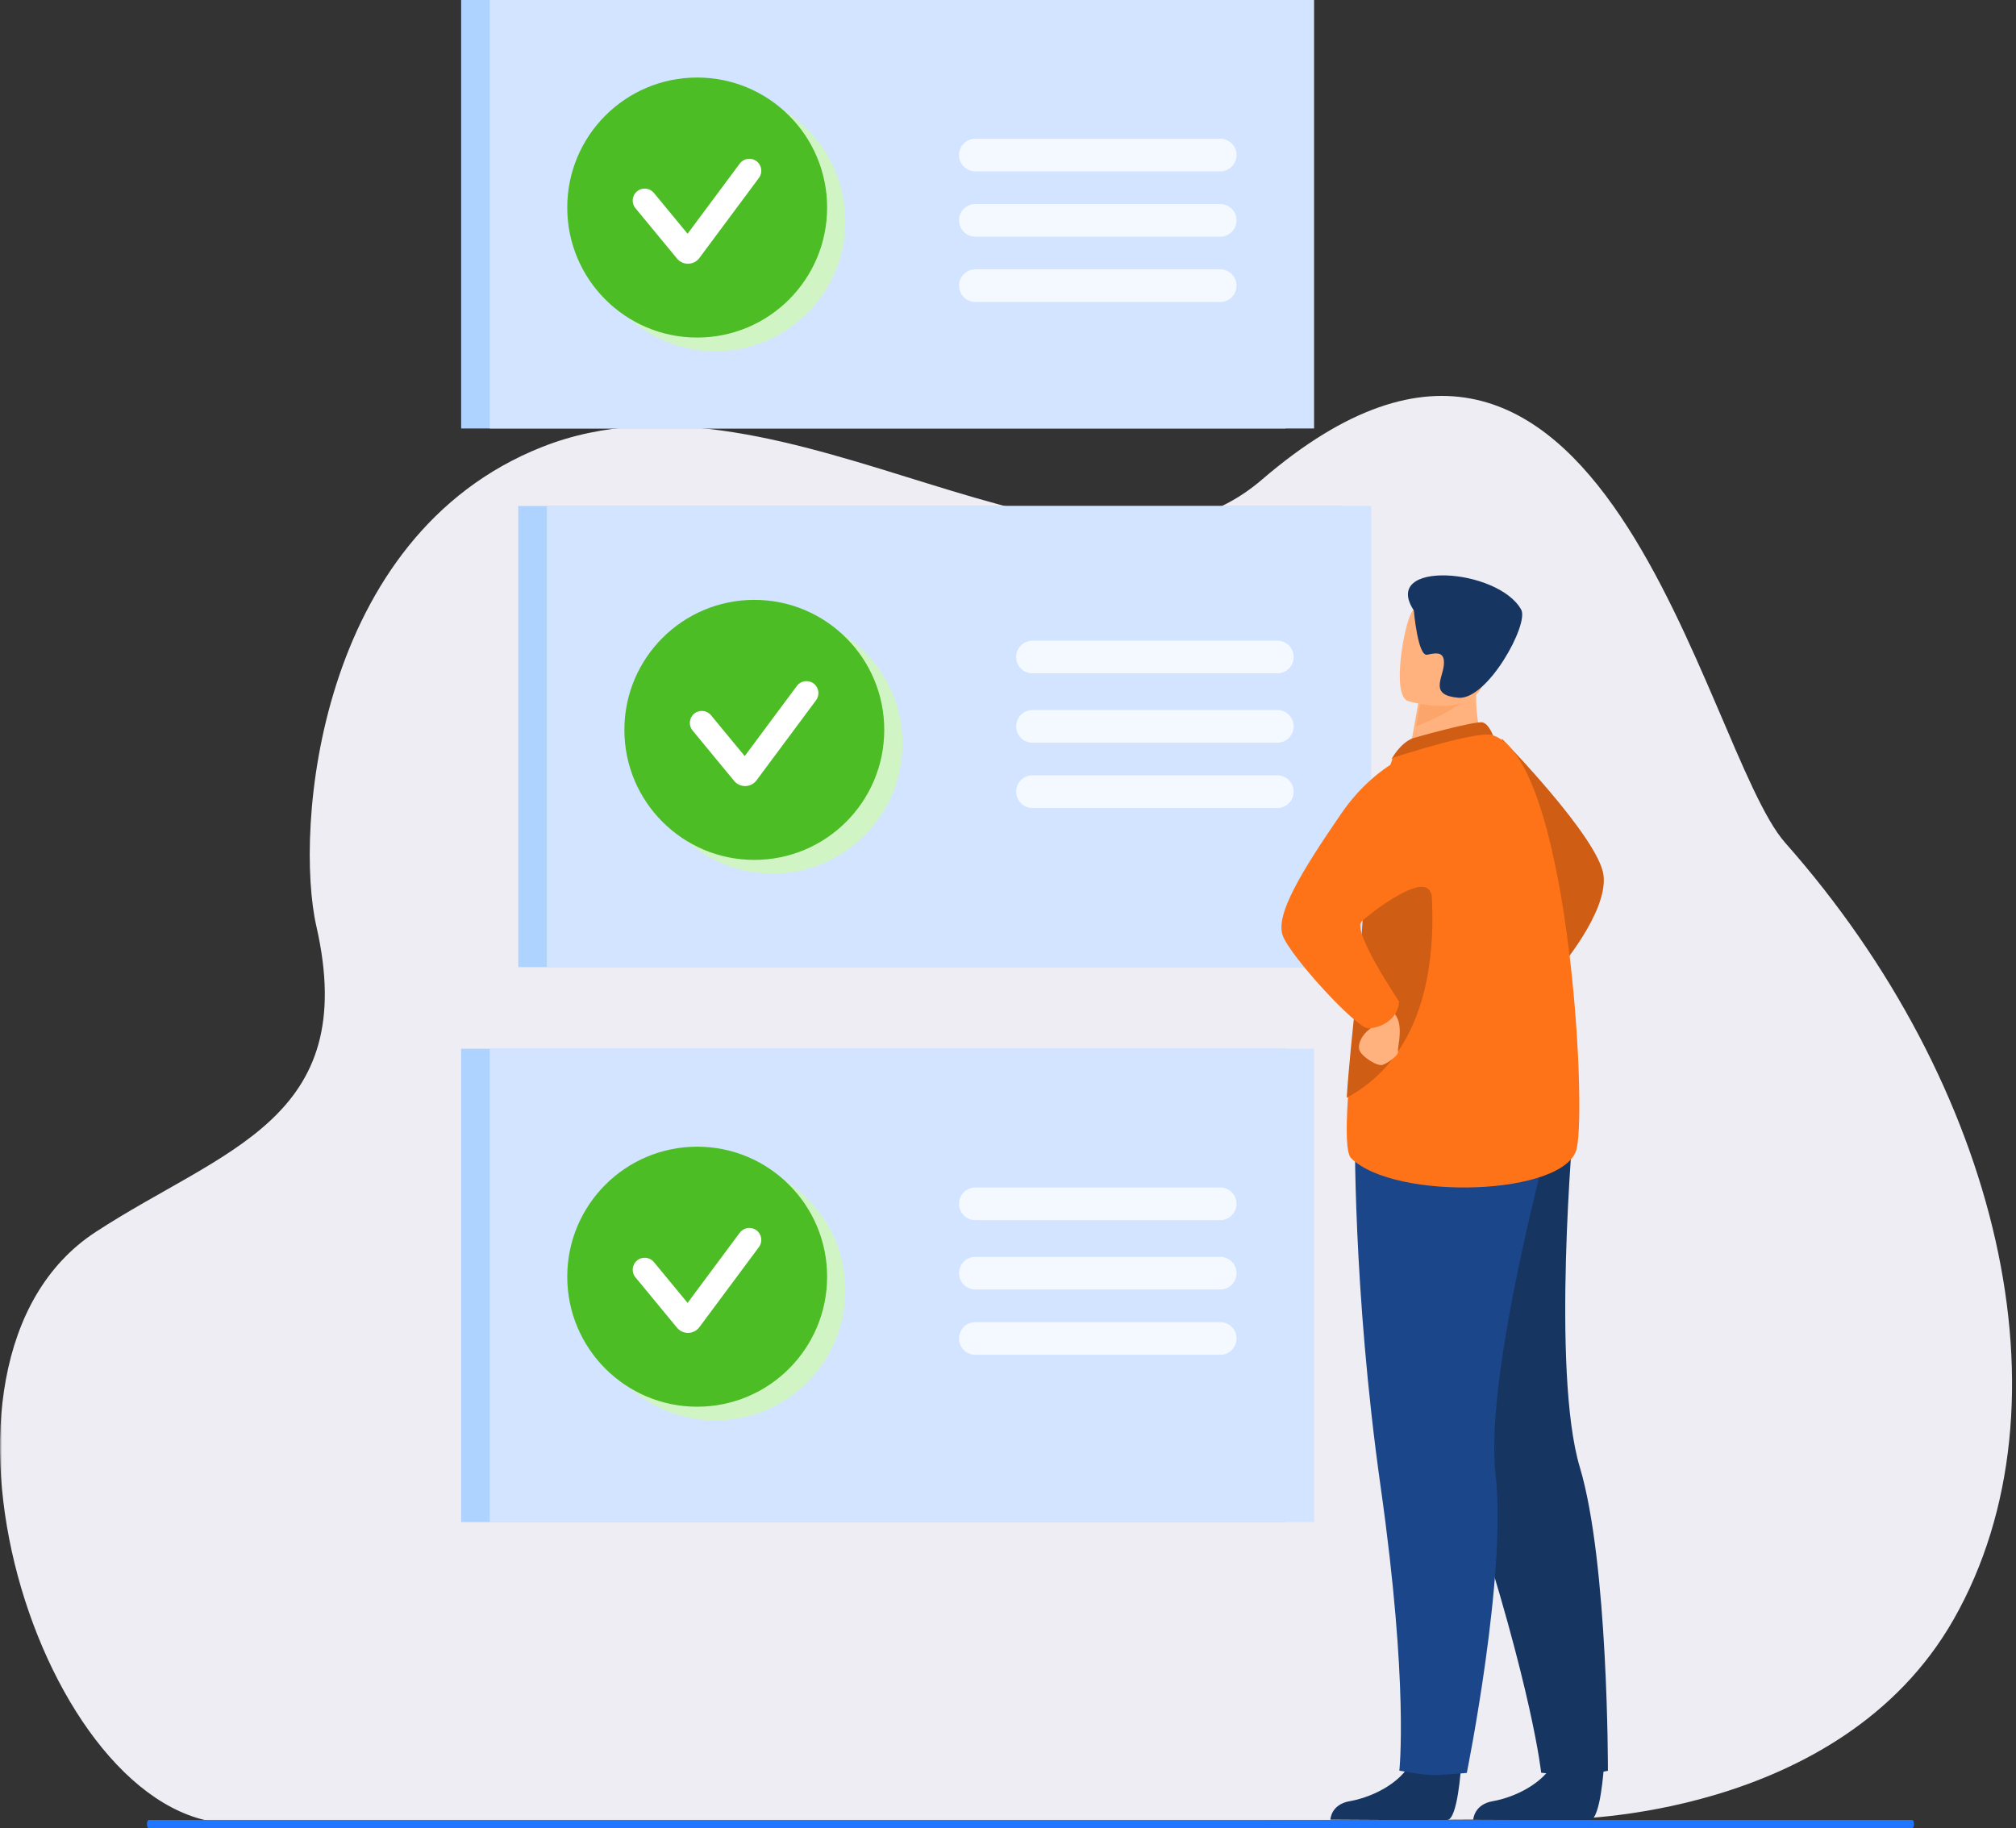 <svg xmlns="http://www.w3.org/2000/svg" xmlns:xlink="http://www.w3.org/1999/xlink" width="494" height="448" viewBox="0 0 494 448">
    <rect x="0" y="0" width="494" height="448" fill="#333333" stroke="none"/>
    <defs>
        <path id="prefix__a" d="M0 0.205L565.489 0.205 565.489 401.948 0 401.948z"/>
    </defs>
    <g fill="none" fill-rule="evenodd">
        <g transform="translate(0 45)">
            <mask id="prefix__b" fill="#fff">
                <use xlink:href="#prefix__a"/>
            </mask>
            <path fill="#EDEDF3" d="M437.452 161.535C417.208 138.66 392.802.707 309.195 72.557 266 109.68 193.161 40.69 132.874 64.517c-55.368 21.885-60.705 93.986-55.348 117.481 10.822 47.458-22.854 54.52-54.094 74.911-49.003 31.985-12.97 144.392 33.325 144.929 46.294.537 326.75-1.07 326.75-1.07s67.252.225 95.219-48.943c30.095-52.91 11.017-131.205-41.274-190.29" mask="url(#prefix__b)"/>
        </g>
        <path fill="#AED3FF" d="M127 237L329 237 329 124 127 124z"/>
        <path fill="#D2E4FF" d="M134 237L336 237 336 124 134 124z"/>
        <g transform="translate(153 147)">
            <ellipse cx="36.307" cy="35.214" fill="#D1F4C5" fill-rule="nonzero" rx="31.839" ry="31.86"/>
            <ellipse cx="31.839" cy="31.86" fill="#4CBD24" rx="31.839" ry="31.86"/>
            <path fill="#FFF" fill-rule="nonzero" d="M21.233 28.279c-1.03-1.25-2.88-1.427-4.128-.395-1.25 1.031-1.426 2.88-.395 4.13l10.179 12.343c1.227 1.488 3.428 1.698 4.915.47.216-.179.41-.383.579-.609L46.97 24.596c.966-1.3.697-3.139-.603-4.106-1.3-.967-3.136-.698-4.103.603l-12.78 17.19-8.251-10.004z"/>
        </g>
        <path fill="#F3F9FF" d="M313.041 157H252.96c-2.178 0-3.959 1.8-3.959 4s1.781 4 3.959 4h60.082c2.178 0 3.959-1.8 3.959-4s-1.781-4-3.959-4M313.041 174H252.96c-2.178 0-3.959 1.8-3.959 4s1.781 4 3.959 4h60.082c2.178 0 3.959-1.8 3.959-4s-1.781-4-3.959-4M313.041 190H252.96c-2.178 0-3.959 1.8-3.959 4s1.781 4 3.959 4h60.082c2.178 0 3.959-1.8 3.959-4s-1.781-4-3.959-4"/>
        <path fill="#AED3FF" d="M113 373L315 373 315 257 113 257z"/>
        <path fill="#D2E4FF" d="M120 373L322 373 322 257 120 257z"/>
        <g transform="translate(139 281)">
            <ellipse cx="36.307" cy="35.214" fill="#D1F4C5" fill-rule="nonzero" rx="31.839" ry="31.86"/>
            <ellipse cx="31.839" cy="31.86" fill="#4CBD24" rx="31.839" ry="31.86"/>
            <path fill="#FFF" fill-rule="nonzero" d="M21.233 28.279c-1.03-1.25-2.88-1.427-4.128-.395-1.25 1.031-1.426 2.88-.395 4.13l10.179 12.343c1.227 1.488 3.428 1.698 4.915.47.216-.179.41-.383.579-.609L46.97 24.596c.966-1.3.697-3.139-.603-4.106-1.3-.967-3.136-.698-4.103.603l-12.78 17.19-8.251-10.004z"/>
        </g>
        <path fill="#F3F9FF" d="M238.959 299h60.082c2.178 0 3.959-1.8 3.959-4s-1.781-4-3.959-4H238.96c-2.178 0-3.959 1.8-3.959 4s1.781 4 3.959 4M299.041 308H238.96c-2.178 0-3.959 1.8-3.959 4s1.781 4 3.959 4h60.082c2.178 0 3.959-1.8 3.959-4s-1.781-4-3.959-4M299.041 324H238.96c-2.178 0-3.959 1.8-3.959 4s1.781 4 3.959 4h60.082c2.178 0 3.959-1.8 3.959-4s-1.781-4-3.959-4"/>
        <path fill="#AED3FF" d="M113 105L315 105 315 0 113 0z"/>
        <path fill="#D2E4FF" d="M120 105L322 105 322 0 120 0z"/>
        <g transform="translate(139 19)">
            <ellipse cx="36.307" cy="35.214" fill="#D1F4C5" fill-rule="nonzero" rx="31.839" ry="31.86"/>
            <ellipse cx="31.839" cy="31.86" fill="#4CBD24" rx="31.839" ry="31.86"/>
            <path fill="#FFF" fill-rule="nonzero" d="M21.233 28.279c-1.03-1.25-2.88-1.427-4.128-.395-1.25 1.031-1.426 2.88-.395 4.13l10.179 12.343c1.227 1.488 3.428 1.698 4.915.47.216-.179.41-.383.579-.609L46.97 24.596c.966-1.3.697-3.139-.603-4.106-1.3-.967-3.136-.698-4.103.603l-12.78 17.19-8.251-10.004z"/>
        </g>
        <path fill="#F3F9FF" d="M299.041 34H238.96c-2.177 0-3.959 1.8-3.959 4s1.782 4 3.96 4h60.081c2.177 0 3.959-1.8 3.959-4s-1.782-4-3.959-4M299.041 50H238.96c-2.177 0-3.959 1.8-3.959 4s1.782 4 3.96 4h60.081c2.177 0 3.959-1.8 3.959-4s-1.782-4-3.959-4M299.041 66H238.96c-2.177 0-3.959 1.8-3.959 4s1.782 4 3.96 4h60.081c2.177 0 3.959-1.8 3.959-4s-1.782-4-3.959-4"/>
        <path fill="#CF5D14" d="M368 181s23.785 24.317 24.926 33.486C394.067 223.656 381.61 238 381.61 238L368 181z"/>
        <path fill="#163560" d="M358 433.088s-.808 12.706-3.328 12.888c-.335.024-12.783.024-12.783.024L326 445.91s.104-3.734 4.749-4.524c4.644-.789 12.418-3.973 15.232-9.96 2.96-6.3 12.019 1.662 12.019 1.662M393 433.088s-.806 12.706-3.323 12.888c-.335.024-12.763.024-12.763.024L361 445.945s.152-3.77 4.79-4.559c4.637-.789 12.4-3.973 15.209-9.96 2.955-6.3 12.001 1.662 12.001 1.662"/>
        <path fill="#163560" d="M341 294.683s4.086 26.267 19.328 72.896c15.243 46.629 17.32 66.82 17.32 66.82s4.123.601 8.478.601c2.755 0 7.874-1.062 7.874-1.062s.14-50.96-6.885-74.407C380.09 336.084 385.599 275 385.599 275L341 294.683z"/>
        <path fill="#1C468A" d="M332.012 276s-.586 39.709 6.317 88.464c6.902 48.755 4.563 69.45 4.563 69.45s5.682 1.014 7.678 1.08c2.137.07 8.854-.532 8.854-.532s9.88-48.773 7.047-73.176C363.638 336.882 380 277.548 380 277.548L332.012 276z"/>
        <path fill="#FFB27D" d="M364 183.338L356.23 189 345 186.674c.156-1.008.897-5.183 1.572-8.966l.12-.664c.578-3.218 1.077-5.983 1.077-5.983l10.489-5.143 3.91-1.918c-.01.068-.303 3.572-.344 4.083-.733 9.084 2.176 15.255 2.176 15.255"/>
        <path fill="#CF5D14" d="M346.162 180.914c.25-.1 15.534-4.391 17.195-3.87 1.66.522 2.643 3.578 2.643 3.578L341 186s1.968-3.806 5.162-5.086"/>
        <path fill="#FF7318" d="M386.378 281.388c-2.52 11.635-44.471 13.014-55.284 2.453-1.23-1.203-1.29-6.804-.827-14.356.907-14.754 3.821-36.947 3.935-48.286.055-5.475.799-11.076 1.79-16.161 2.107-10.84 5.32-19.345 5.32-19.345s20.49-6.702 24.324-5.562c18.47 5.49 23.262 89.622 20.742 101.257"/>
        <path fill="#CF5D14" d="M330 269c.932-14.61 3.927-36.587 4.044-47.816.057-5.422.821-10.968 1.84-16.004L348.55 203s12.386 49.32-18.551 66"/>
        <path fill="#FFB27D" d="M336.55 248.885s.85 1.976-.935 3.303c-1.784 1.327-2.941 3.476-2.533 5.047.409 1.571 4.323 4.134 5.68 3.72 1.356-.413 4.117-2.482 3.82-3.31-.297-.829 1.857-7.272-1.45-9.752-3.308-2.48-4.582.992-4.582.992"/>
        <path fill="#FF7318" d="M350.553 183s-12.202 2.256-21.924 16.414c-9.723 14.158-16.12 24.684-14.329 29.786 1.792 5.103 18.117 22.8 20.932 22.8 2.814 0 7.356-2.022 7.612-6.573 0 0-11.494-17.022-9.23-19.572.968-1.09 14.922-12.283 16.915-7.227 3.296 8.366.024-35.628.024-35.628"/>
        <path fill="#FCA56B" d="M361.695 168.368c-2.34 4.413-11.058 8.23-14.695 9.632.041-.227.083-.454.122-.676.587-3.275 1.095-6.089 1.095-6.089l10.655-5.233c2.355-.036 3.789.55 2.823 2.366"/>
        <path fill="#FFB27D" d="M344.974 171.782s15.794 4.887 18.71-4.916c2.917-9.801 6.92-15.772-3.04-19.307-9.96-3.534-13.042-.37-14.818 2.667-1.776 3.037-4.885 20.032-.852 21.556"/>
        <path fill="#163560" d="M346.442 149.59s.977 11.349 3.286 10.856c2.308-.493 4.402-.858 4.064 2.563-.338 3.421-3.54 7.372 3.576 7.977 7.115.605 17.343-18.049 15.388-21.58-5.64-10.191-34.466-12.247-26.314.184"/>
        <path fill="#2176FF" d="M468.578 448H36.422c-.232 0-.422-.45-.422-1s.19-1 .422-1h432.156c.232 0 .422.45.422 1s-.19 1-.422 1"/>
    </g>
</svg>

